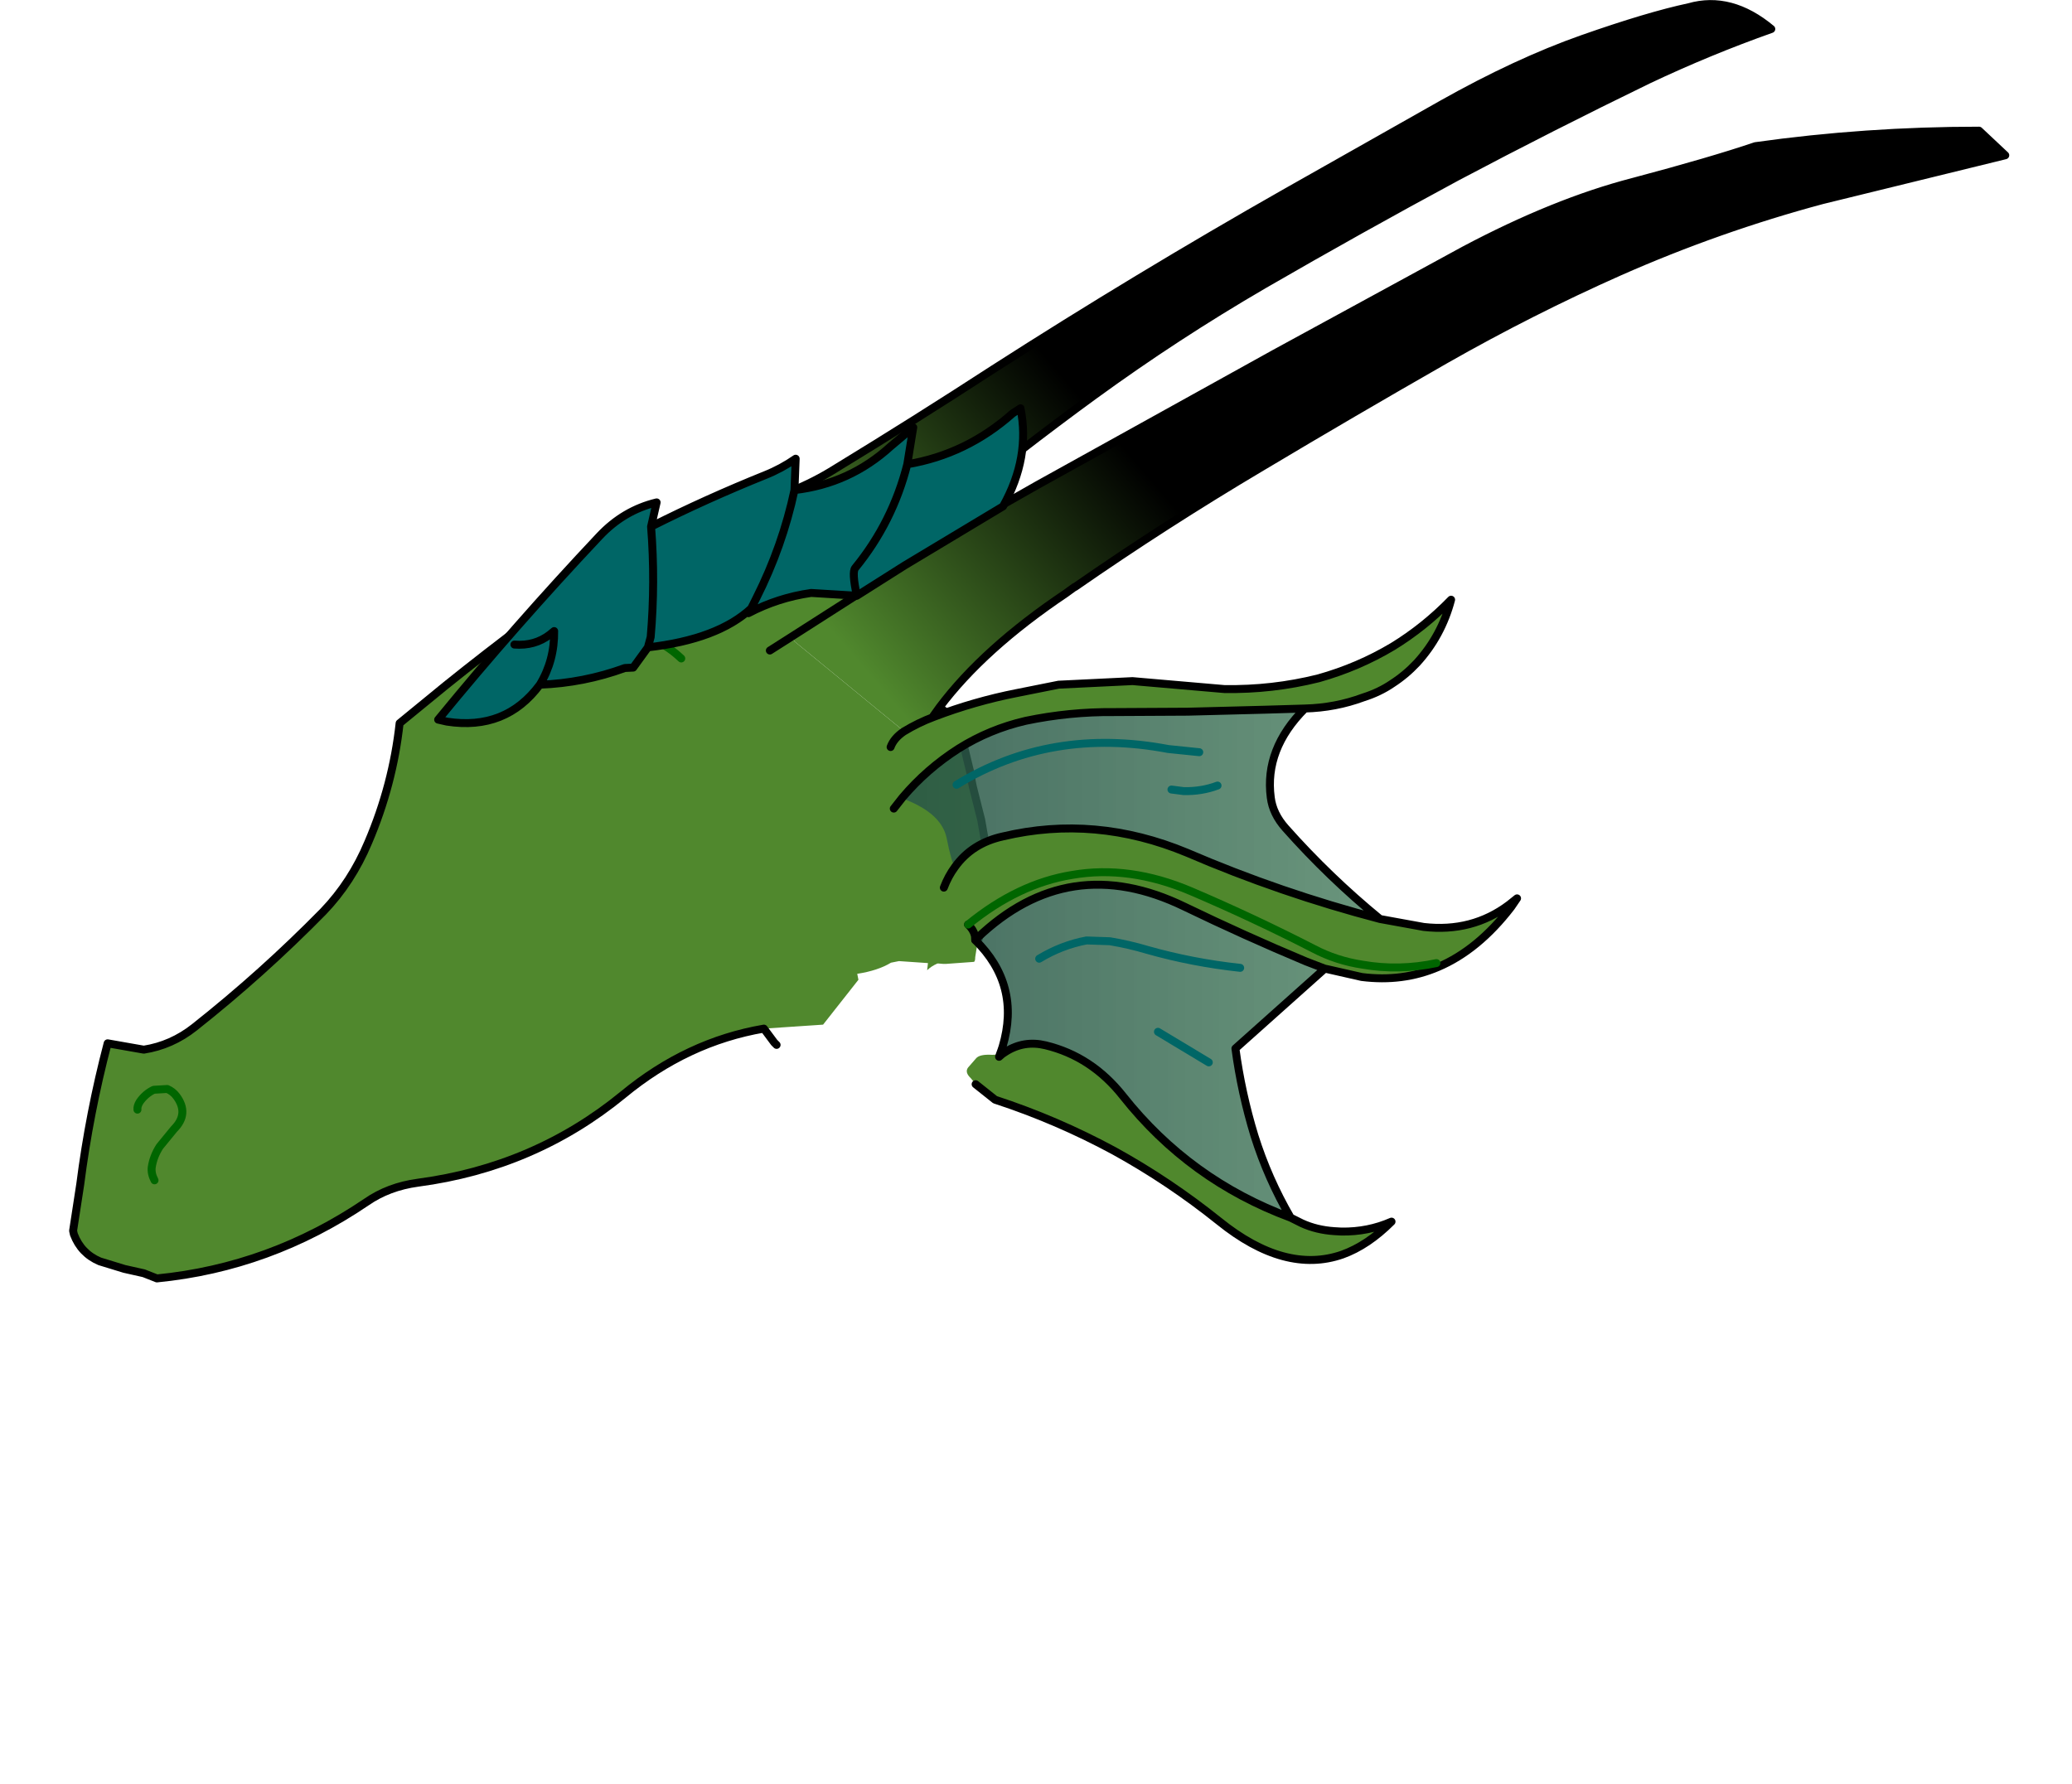 <svg xmlns:xlink="http://www.w3.org/1999/xlink" xmlns="http://www.w3.org/2000/svg" height="224.65px" width="260.8px">
  <g transform="matrix(1.0, 0.0, 0.0, 1.0, 89.35, 116.1)">
    <g data-characterId="1617" height="161.45" transform="matrix(1.0, 0.0, 0.0, 1.0, -80.65, -116.1)" width="244.2" xlink:href="#shape0"><g id="shape0" transform="matrix(1.0, 0.0, 0.0, 1.0, 80.65, 116.1)">
      <path d="M-1.6 -50.9 L4.4 -52.5 Q10.55 -53.8 15.8 -57.1 25.8 -63.2 35.65 -69.6 53.8 -81.25 72.65 -91.95 L92.1 -102.95 Q101.6 -108.3 109.85 -111.2 118.1 -114.1 123.25 -115.2 128.5 -116.7 133.6 -112.45 125.7 -109.65 118.1 -106.05 105.95 -100.15 94.05 -93.85 81.8 -87.25 69.7 -80.25 58.7 -73.85 48.4 -66.35 38.8 -59.35 29.6 -51.8 L29.55 -51.8 27.65 -50.2 Q20.55 -51.25 13.75 -50.3 L13.7 -50.3 Q7.85 -49.5 2.15 -47.3 L2.0 -47.75 -1.4 -50.15 -1.6 -50.9 M31.4 -49.45 L41.25 -55.05 71.1 -71.6 94.95 -84.6 Q106.35 -90.65 116.2 -93.2 126.0 -95.8 131.6 -97.7 145.45 -99.65 159.75 -99.65 L163.05 -96.55 140.0 -90.9 Q126.95 -87.4 114.5 -81.9 103.35 -76.95 92.55 -70.8 81.0 -64.2 69.45 -57.3 57.4 -50.15 45.95 -42.2 L45.9 -42.2 44.8 -41.4 Q34.45 -34.45 28.9 -27.05 L28.15 -26.0 24.95 -24.6 24.3 -24.15 10.65 -35.35 10.3 -35.95 31.4 -49.45" fill="url(#gradient0)" fill-rule="evenodd" stroke="none"/>
      <path d="M-1.6 -50.9 L-1.4 -50.15 2.0 -47.75 2.15 -47.3 Q7.85 -49.5 13.7 -50.3 L13.75 -50.3 Q20.55 -51.25 27.65 -50.2 L31.4 -49.45 10.3 -35.95 10.65 -35.35 24.3 -24.15 24.95 -24.6 28.15 -26.0 28.45 -26.1 29.55 -26.55 30.95 -24.75 31.95 -22.3 32.9 -18.35 32.95 -17.8 33.1 -17.05 34.15 -12.9 34.65 -10.05 34.8 -6.75 34.65 -1.3 34.55 -0.2 Q34.55 0.7 34.1 1.4 L33.95 1.75 33.65 2.0 33.4 2.05 33.4 2.25 33.7 2.5 33.4 4.4 Q33.4 5.0 33.2 5.0 L29.75 5.25 29.35 5.25 28.75 5.2 28.65 5.2 Q27.85 5.55 27.35 6.05 L27.45 5.15 23.8 4.9 22.8 5.1 Q21.15 6.1 18.55 6.5 L18.7 7.25 14.25 12.9 6.8 13.4 Q-2.85 15.05 -10.9 21.7 -22.05 30.85 -36.75 32.8 -40.45 33.3 -43.25 35.25 -55.35 43.45 -69.6 44.85 L-71.25 44.2 -73.7 43.65 -76.8 42.7 Q-79.15 41.7 -80.05 39.3 L-80.15 38.85 -79.25 33.0 Q-78.1 24.0 -75.8 15.25 L-71.25 16.05 Q-67.75 15.5 -64.9 13.25 -56.3 6.45 -48.65 -1.35 -45.1 -5.05 -43.0 -10.05 -39.9 -17.3 -39.05 -25.05 L-33.25 -29.8 Q-23.05 -38.0 -12.15 -45.6 -7.25 -48.95 -1.65 -50.85 L-1.6 -50.9 M8.6 -40.85 L8.0 -41.25 3.45 -43.15 8.0 -41.25 8.6 -40.85 M18.05 -46.1 Q16.8 -48.55 13.8 -49.5 16.8 -48.55 18.05 -46.1 M7.55 -34.2 L10.3 -35.95 7.55 -34.2 M-69.9 32.5 Q-70.35 31.65 -70.25 30.85 -70.05 29.5 -69.25 28.25 L-67.45 26.05 Q-65.5 24.1 -67.15 21.9 -67.6 21.3 -68.3 21.0 L-70.0 21.1 Q-71.05 21.6 -71.75 22.6 -72.1 23.15 -72.05 23.6 -72.1 23.15 -71.75 22.6 -71.05 21.6 -70.0 21.1 L-68.3 21.0 Q-67.6 21.3 -67.15 21.9 -65.5 24.1 -67.45 26.05 L-69.25 28.25 Q-70.05 29.5 -70.25 30.85 -70.35 31.65 -69.9 32.5 M-3.6 -33.2 Q-6.6 -36.05 -10.95 -36.8 -6.6 -36.05 -3.6 -33.2 M-0.5 -46.3 L2.15 -47.3 -0.5 -46.3" fill="#50882d" fill-rule="evenodd" stroke="none"/>
      <path d="M33.95 1.75 L33.7 2.5 33.4 2.25 33.65 2.0 33.95 1.75" fill="url(#gradient1)" fill-rule="evenodd" stroke="none"/>
      <path d="M27.65 -50.2 L29.55 -51.8 29.6 -51.8 Q38.8 -59.35 48.4 -66.35 58.7 -73.85 69.7 -80.25 81.8 -87.25 94.05 -93.85 105.95 -100.15 118.1 -106.05 125.7 -109.65 133.6 -112.45 128.5 -116.7 123.25 -115.2 118.1 -114.1 109.85 -111.2 101.6 -108.3 92.1 -102.95 L72.65 -91.95 Q53.8 -81.25 35.65 -69.6 25.8 -63.2 15.8 -57.1 10.55 -53.8 4.4 -52.5 L-1.6 -50.9 -1.65 -50.85 Q-7.25 -48.95 -12.15 -45.6 -23.05 -38.0 -33.25 -29.8 L-39.05 -25.05 Q-39.9 -17.3 -43.0 -10.05 -45.1 -5.05 -48.65 -1.35 -56.3 6.45 -64.9 13.25 -67.75 15.5 -71.25 16.05 L-75.8 15.25 Q-78.1 24.0 -79.25 33.0 L-80.15 38.85 -80.05 39.3 Q-79.15 41.7 -76.8 42.7 L-73.7 43.65 -71.25 44.2 -69.6 44.85 Q-55.35 43.45 -43.25 35.25 -40.45 33.3 -36.75 32.8 -22.05 30.85 -10.9 21.7 -2.85 15.05 6.8 13.4 L8.1 15.15 8.4 15.45 M2.15 -47.3 Q7.85 -49.5 13.7 -50.3 L13.75 -50.3 Q20.55 -51.25 27.65 -50.2 L31.4 -49.45 41.25 -55.05 71.1 -71.6 94.95 -84.6 Q106.35 -90.65 116.2 -93.2 126.0 -95.8 131.6 -97.7 145.45 -99.65 159.75 -99.65 L163.05 -96.55 140.0 -90.9 Q126.95 -87.4 114.5 -81.9 103.35 -76.95 92.55 -70.8 81.0 -64.2 69.45 -57.3 57.4 -50.15 45.95 -42.2 L45.9 -42.2 44.8 -41.4 Q34.45 -34.45 28.9 -27.05 L29.55 -26.55 30.95 -24.75 31.95 -22.3 32.9 -18.35 32.95 -17.8 33.1 -17.05 34.15 -12.9 34.65 -10.05 34.8 -6.75 34.65 -1.3 34.55 -0.2 Q34.55 0.7 34.1 1.4 L33.95 1.75 33.7 2.5 33.4 2.25 33.65 2.0 33.95 1.75 M28.9 -27.05 L28.15 -26.0 28.45 -26.1 29.55 -26.55 M10.3 -35.95 L7.55 -34.2 M10.3 -35.95 L31.4 -49.45 M33.4 2.05 L33.4 2.25 M2.15 -47.3 L-0.5 -46.3" fill="none" stroke="#000000" stroke-linecap="round" stroke-linejoin="round" stroke-width="1.0"/>
      <path d="M13.8 -49.5 Q16.8 -48.55 18.05 -46.1 M3.45 -43.15 L8.0 -41.25 8.6 -40.85 M-10.95 -36.8 Q-6.6 -36.05 -3.6 -33.2 M-72.05 23.6 Q-72.1 23.15 -71.75 22.6 -71.05 21.6 -70.0 21.1 L-68.3 21.0 Q-67.6 21.3 -67.15 21.9 -65.5 24.1 -67.45 26.05 L-69.25 28.25 Q-70.05 29.5 -70.25 30.85 -70.35 31.65 -69.9 32.5" fill="none" stroke="#006600" stroke-linecap="round" stroke-linejoin="round" stroke-width="1.0"/>
    </g>
    </g>
    <g data-characterId="1652" height="108.25" transform="matrix(1.0, 0.0, 0.0, 1.0, -34.7, -65.2)" width="136.8" xlink:href="#shape1"><g id="shape1" transform="matrix(1.0, 0.0, 0.0, 1.0, 34.7, 65.2)">
      <path d="M36.9 -52.35 L24.5 -44.9 18.5 -41.1 12.75 -41.45 Q8.55 -40.85 4.85 -38.9 L5.2 -39.5 Q1.0 -35.6 -7.8 -34.6 L-9.65 -32.05 -10.7 -32.0 Q-15.9 -30.1 -21.4 -29.9 -25.7 -24.1 -33.1 -25.25 L-34.2 -25.5 Q-24.45 -37.4 -13.9 -48.6 -10.85 -51.85 -6.7 -52.85 L-7.4 -49.8 Q-0.45 -53.3 7.0 -56.3 9.0 -57.1 10.8 -58.35 L10.65 -54.4 Q17.6 -55.2 22.75 -59.9 L25.6 -62.3 24.85 -57.65 Q32.3 -58.9 38.1 -64.05 L39.1 -64.7 Q40.35 -58.5 36.9 -52.35 M-24.6 -34.95 Q-22.05 -34.75 -20.15 -36.2 L-19.6 -36.65 Q-19.55 -32.95 -21.4 -29.9 -19.55 -32.95 -19.6 -36.65 L-20.15 -36.2 Q-22.05 -34.75 -24.6 -34.95 M-7.8 -34.6 L-7.45 -35.9 Q-6.85 -42.8 -7.4 -49.8 -6.85 -42.8 -7.45 -35.9 L-7.8 -34.6 M18.5 -41.1 Q17.85 -44.1 18.3 -44.6 23.0 -50.35 24.85 -57.65 23.0 -50.35 18.3 -44.6 17.85 -44.1 18.5 -41.1 M10.65 -54.4 Q9.15 -47.35 5.85 -40.8 L5.2 -39.5 5.85 -40.8 Q9.15 -47.35 10.65 -54.4" fill="#006666" fill-rule="evenodd" stroke="none"/>
      <path d="M36.9 -52.35 L24.5 -44.9 18.5 -41.1 12.75 -41.45 Q8.55 -40.85 4.85 -38.9 L5.2 -39.5 Q1.0 -35.6 -7.8 -34.6 L-9.65 -32.05 -10.7 -32.0 Q-15.9 -30.1 -21.4 -29.9 -25.7 -24.1 -33.1 -25.25 L-34.2 -25.5 Q-24.45 -37.4 -13.9 -48.6 -10.85 -51.85 -6.7 -52.85 L-7.4 -49.8 Q-0.45 -53.3 7.0 -56.3 9.0 -57.1 10.8 -58.35 L10.65 -54.4 Q17.6 -55.2 22.75 -59.9 L25.6 -62.3 24.85 -57.65 Q32.3 -58.9 38.1 -64.05 L39.1 -64.7 Q40.35 -58.5 36.9 -52.35 M5.2 -39.5 L5.85 -40.8 Q9.15 -47.35 10.65 -54.4 M24.85 -57.65 Q23.0 -50.35 18.3 -44.6 17.85 -44.1 18.5 -41.1 M-7.4 -49.8 Q-6.85 -42.8 -7.45 -35.9 L-7.8 -34.6 M-21.4 -29.9 Q-19.55 -32.95 -19.6 -36.65 L-20.15 -36.2 Q-22.05 -34.75 -24.6 -34.95" fill="none" stroke="#000000" stroke-linecap="round" stroke-linejoin="round" stroke-width="1.0"/>
      <path d="M22.75 -22.05 Q23.15 -23.15 24.4 -24.0 26.2 -25.1 28.2 -25.85 33.3 -27.8 38.65 -28.85 L43.9 -29.9 53.2 -30.35 64.75 -29.35 Q70.8 -29.25 76.6 -30.7 81.6 -32.1 85.95 -34.7 89.95 -37.15 93.3 -40.6 92.1 -36.05 89.0 -32.65 87.6 -31.15 85.9 -30.05 84.3 -28.95 82.25 -28.3 78.75 -27.0 74.9 -26.9 L69.85 -26.75 60.15 -26.5 50.85 -26.45 Q45.25 -26.5 39.75 -25.35 35.2 -24.3 31.3 -21.85 27.3 -19.3 24.25 -15.7 L23.15 -14.3 21.75 -18.9 21.8 -19.55 22.1 -20.35 22.75 -22.05 M84.35 -0.4 L89.85 0.6 Q95.95 1.3 100.6 -2.2 L101.6 -3.0 100.85 -1.9 Q96.7 3.5 91.65 5.65 87.2 7.55 82.05 6.9 L77.65 5.9 77.4 5.85 75.05 4.95 Q67.3 1.7 59.75 -1.95 52.45 -5.5 45.9 -4.5 39.4 -3.5 33.65 2.0 L33.4 2.05 33.35 1.65 Q33.15 0.9 32.5 0.3 31.9 0.4 30.95 -0.1 L29.05 -1.2 Q28.15 -1.85 29.55 -3.8 L29.45 -4.35 Q30.0 -5.8 30.85 -6.95 33.0 -9.95 36.9 -10.8 48.5 -13.55 60.05 -8.75 71.9 -3.65 84.35 -0.4 M73.1 37.2 L74.5 37.9 Q76.35 38.75 78.6 38.9 L79.5 38.95 Q82.85 39.0 85.8 37.7 82.8 40.7 79.6 41.85 72.4 44.35 64.1 37.65 57.8 32.6 50.9 28.8 43.7 24.9 35.9 22.35 L33.45 20.4 32.85 19.65 Q32.05 18.9 32.5 18.3 L33.5 17.15 Q33.95 16.6 35.55 16.7 L36.5 16.65 36.4 16.95 36.8 16.6 37.25 16.3 Q39.55 14.85 42.25 15.5 48.05 16.9 52.0 21.9 60.4 32.5 73.1 37.2 M91.45 5.15 Q86.75 6.15 82.15 5.35 78.85 4.85 76.0 3.35 68.4 -0.55 60.55 -3.9 52.8 -7.2 45.6 -5.95 38.8 -4.85 32.5 0.3 38.8 -4.85 45.6 -5.95 52.8 -7.2 60.55 -3.9 68.4 -0.55 76.0 3.35 78.85 4.85 82.15 5.35 86.75 6.15 91.45 5.15" fill="#50882d" fill-rule="evenodd" stroke="none"/>
      <path d="M36.5 16.65 L36.7 16.1 37.25 16.3 36.8 16.6 36.4 16.95 36.5 16.65" fill="url(#gradient2)" fill-rule="evenodd" stroke="none"/>
      <path d="M74.9 -26.9 Q69.8 -21.8 70.6 -15.7 70.85 -13.65 72.45 -11.85 77.95 -5.65 84.35 -0.4 71.9 -3.65 60.05 -8.75 48.5 -13.55 36.9 -10.8 33.0 -9.95 30.85 -6.95 30.4 -7.55 29.8 -10.6 29.15 -13.7 24.45 -15.5 L24.25 -15.7 Q27.3 -19.3 31.3 -21.85 35.2 -24.3 39.75 -25.35 45.25 -26.5 50.85 -26.45 L60.15 -26.5 69.85 -26.75 74.9 -26.9 M77.4 5.85 L66.15 15.9 Q66.9 21.5 68.55 26.9 70.25 32.3 73.1 37.2 60.4 32.5 52.0 21.9 48.05 16.9 42.25 15.5 39.55 14.85 37.25 16.3 L36.7 16.1 36.85 15.65 Q39.15 7.9 33.4 2.25 L33.65 2.0 Q39.4 -3.5 45.9 -4.5 52.45 -5.5 59.75 -1.95 67.3 1.7 75.05 4.95 L77.4 5.85 M58.1 -16.7 L59.65 -16.5 Q61.9 -16.45 63.9 -17.2 61.9 -16.45 59.65 -16.5 L58.1 -16.7 M41.45 4.6 Q44.25 2.9 47.4 2.3 L50.35 2.4 Q52.75 2.8 55.1 3.5 60.75 5.1 66.75 5.75 60.75 5.1 55.1 3.5 52.75 2.8 50.35 2.4 L47.4 2.3 Q44.25 2.9 41.45 4.6 M61.6 -21.4 L57.7 -21.8 Q42.95 -24.6 31.05 -17.3 42.95 -24.6 57.7 -21.8 L61.6 -21.4 M56.4 13.8 L62.8 17.65 56.4 13.8" fill="url(#gradient3)" fill-rule="evenodd" stroke="none"/>
      <path d="M22.75 -22.05 Q23.15 -23.15 24.4 -24.0 26.2 -25.1 28.2 -25.85 33.3 -27.8 38.65 -28.85 L43.9 -29.9 53.2 -30.35 64.75 -29.35 Q70.8 -29.25 76.6 -30.7 81.6 -32.1 85.95 -34.7 89.95 -37.15 93.3 -40.6 92.1 -36.05 89.0 -32.65 87.6 -31.15 85.9 -30.05 84.3 -28.95 82.25 -28.3 78.75 -27.0 74.9 -26.9 69.8 -21.8 70.6 -15.7 70.85 -13.65 72.45 -11.85 77.95 -5.65 84.35 -0.4 L89.85 0.6 Q95.95 1.3 100.6 -2.2 L101.6 -3.0 100.85 -1.9 Q96.7 3.5 91.65 5.65 87.2 7.55 82.05 6.9 L77.65 5.9 77.4 5.85 66.15 15.9 Q66.9 21.5 68.55 26.9 70.25 32.3 73.1 37.2 L74.5 37.9 Q76.35 38.75 78.6 38.9 L79.5 38.95 Q82.85 39.0 85.8 37.7 82.8 40.7 79.6 41.85 72.4 44.35 64.1 37.65 57.8 32.6 50.9 28.8 43.7 24.9 35.9 22.35 L33.45 20.4 M36.5 16.65 L36.7 16.1 36.85 15.65 Q39.15 7.9 33.4 2.25 L33.4 2.05 33.35 1.65 Q33.15 0.9 32.5 0.3 M29.45 -4.35 Q30.0 -5.8 30.85 -6.95 33.0 -9.95 36.9 -10.8 48.5 -13.55 60.05 -8.75 71.9 -3.65 84.35 -0.4 M24.25 -15.7 L23.15 -14.3 M74.9 -26.9 L69.85 -26.75 60.15 -26.5 50.85 -26.45 Q45.25 -26.5 39.75 -25.35 35.2 -24.3 31.3 -21.85 27.3 -19.3 24.25 -15.7 M77.4 5.85 L75.05 4.95 Q67.3 1.7 59.75 -1.95 52.45 -5.5 45.9 -4.5 39.4 -3.5 33.65 2.0 L33.4 2.25 M73.1 37.2 Q60.4 32.5 52.0 21.9 48.05 16.9 42.25 15.5 39.55 14.85 37.25 16.3 L36.8 16.6 36.4 16.95 36.5 16.65" fill="none" stroke="#000000" stroke-linecap="round" stroke-linejoin="round" stroke-width="1.0"/>
      <path d="M32.5 0.3 Q38.8 -4.85 45.6 -5.95 52.8 -7.2 60.55 -3.9 68.4 -0.55 76.0 3.35 78.85 4.85 82.15 5.35 86.75 6.15 91.45 5.15" fill="none" stroke="#006600" stroke-linecap="round" stroke-linejoin="round" stroke-width="1.0"/>
      <path d="M63.9 -17.2 Q61.9 -16.45 59.65 -16.5 L58.1 -16.7 M31.05 -17.3 Q42.95 -24.6 57.7 -21.8 L61.6 -21.4 M66.75 5.75 Q60.75 5.1 55.1 3.5 52.75 2.8 50.35 2.4 L47.4 2.3 Q44.25 2.9 41.45 4.6 M62.8 17.65 L56.4 13.8" fill="none" stroke="#006666" stroke-linecap="round" stroke-linejoin="round" stroke-width="1.0"/>
    </g>
    </g>
  </g>
  <defs>
    <linearGradient gradientTransform="matrix(0.02, -0.017, 0.03, 0.035, 38.15, -43.05)" gradientUnits="userSpaceOnUse" id="gradient0" spreadMethod="pad" x1="-819.2" x2="819.2">
      <stop offset="0.0" stop-color="#50882d"/>
      <stop offset="1.0" stop-color="#000000"/>
    </linearGradient>
    <linearGradient gradientTransform="matrix(0.037, 0.0, 0.0, 0.016, 54.3, -13.65)" gradientUnits="userSpaceOnUse" id="gradient1" spreadMethod="pad" x1="-819.2" x2="819.2">
      <stop offset="0.0" stop-color="#31552b" stop-opacity="0.863"/>
      <stop offset="1.0" stop-color="#41793c" stop-opacity="0.753"/>
    </linearGradient>
    <linearGradient gradientTransform="matrix(0.037, 0.0, 0.0, 0.016, 54.3, -13.65)" gradientUnits="userSpaceOnUse" id="gradient2" spreadMethod="pad" x1="-819.2" x2="819.2">
      <stop offset="0.0" stop-color="#31552b" stop-opacity="0.863"/>
      <stop offset="1.0" stop-color="#41793c" stop-opacity="0.753"/>
    </linearGradient>
    <linearGradient gradientTransform="matrix(0.037, 0.0, 0.0, 0.016, 54.3, -13.65)" gradientUnits="userSpaceOnUse" id="gradient3" spreadMethod="pad" x1="-819.2" x2="819.2">
      <stop offset="0.0" stop-color="#295648" stop-opacity="0.863"/>
      <stop offset="1.0" stop-color="#3a7452" stop-opacity="0.753"/>
    </linearGradient>
  </defs>
</svg>